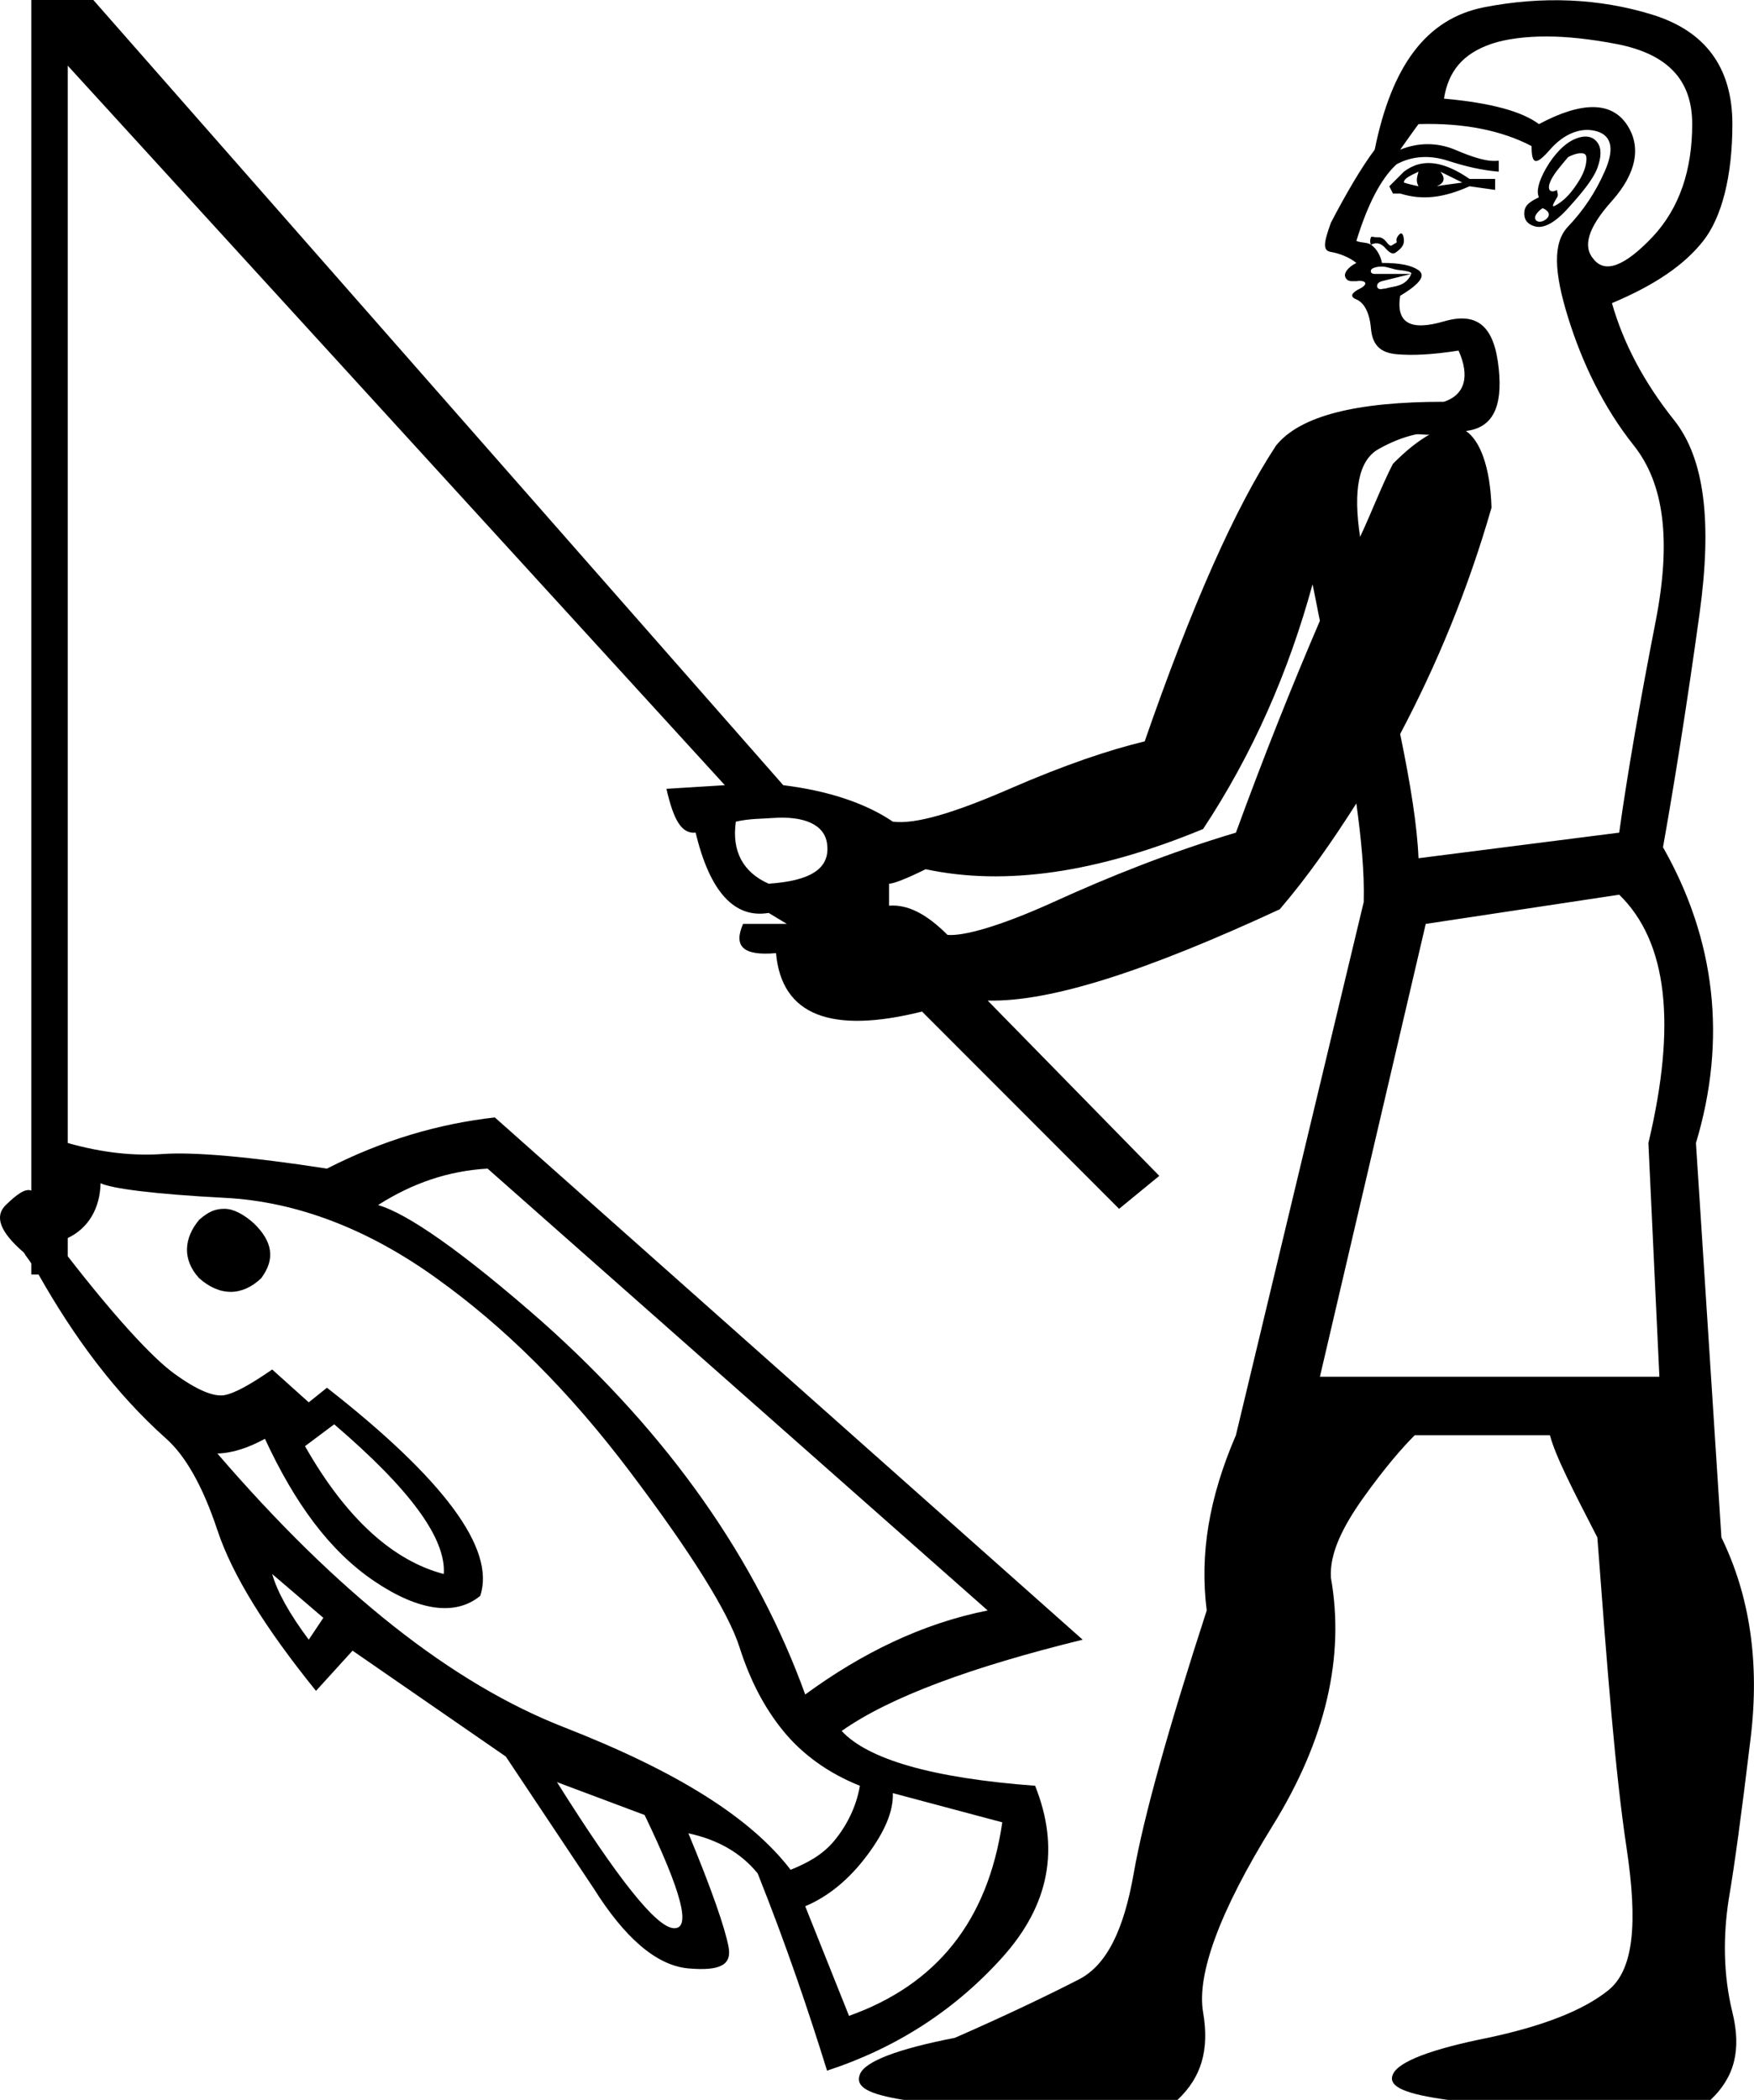 <?xml version="1.0" encoding="UTF-8" standalone="no"?>
<svg
   xmlns:dc="http://purl.org/dc/elements/1.1/"
   xmlns:cc="http://web.resource.org/cc/"
   xmlns:rdf="http://www.w3.org/1999/02/22-rdf-syntax-ns#"
   xmlns:svg="http://www.w3.org/2000/svg"
   xmlns="http://www.w3.org/2000/svg"
   xmlns:sodipodi="http://sodipodi.sourceforge.net/DTD/sodipodi-0.dtd"
   xmlns:inkscape="http://www.inkscape.org/namespaces/inkscape"
   width="15.015"
   height="17.969"
   id="svg2160"
   sodipodi:version="0.32"
   inkscape:version="0.45"
   sodipodi:docname="A430.svg"
   inkscape:output_extension="org.inkscape.output.svg.inkscape"
   sodipodi:docbase="C:\Program Files\JSesh\fontsST"
   sodipodi:modified="true"
   version="1.0">
  <defs
     id="defs2165" />
  <sodipodi:namedview
     inkscape:window-height="480"
     inkscape:window-width="640"
     inkscape:pageshadow="2"
     inkscape:pageopacity="0.0"
     guidetolerance="10.0"
     gridtolerance="10.0"
     objecttolerance="10.0"
     borderopacity="1.0"
     bordercolor="#666666"
     pagecolor="#ffffff"
     id="base" />
  <path
     style="fill:#000000;stroke:none"
     d="M 0.268,0 L 0.268,10.188 C 0.217,10.167 0.145,10.219 0.049,10.312 C -0.047,10.406 -0.006,10.538 0.205,10.719 C 0.223,10.753 0.249,10.779 0.268,10.812 L 0.268,10.906 L 0.33,10.906 C 0.632,11.44 0.987,11.923 1.424,12.312 C 1.582,12.453 1.733,12.707 1.861,13.094 C 1.99,13.48 2.27,13.931 2.705,14.469 L 3.018,14.125 L 4.33,15.031 L 5.08,16.156 C 5.344,16.577 5.616,16.819 5.893,16.844 C 6.17,16.868 6.267,16.812 6.236,16.656 C 6.206,16.5 6.096,16.176 5.893,15.688 C 6.137,15.74 6.34,15.851 6.486,16.031 C 6.734,16.652 6.923,17.214 7.08,17.719 C 7.674,17.524 8.174,17.201 8.58,16.75 C 8.986,16.299 9.074,15.814 8.861,15.281 C 7.974,15.215 7.428,15.053 7.205,14.812 C 7.618,14.521 8.316,14.265 9.268,14.031 L 4.236,9.562 C 3.751,9.617 3.274,9.757 2.799,10 C 2.138,9.898 1.661,9.856 1.393,9.875 C 1.152,9.892 0.885,9.867 0.58,9.781 L 0.58,0.562 L 6.205,6.719 L 5.705,6.75 C 5.766,7.017 5.834,7.137 5.955,7.125 C 6.077,7.635 6.289,7.861 6.58,7.812 L 6.736,7.906 L 6.361,7.906 C 6.276,8.1 6.364,8.181 6.643,8.156 C 6.691,8.69 7.116,8.85 7.893,8.656 L 9.58,10.344 L 9.924,10.062 L 8.455,8.562 C 8.989,8.575 9.802,8.315 10.955,7.781 C 11.194,7.503 11.41,7.191 11.611,6.875 C 11.652,7.177 11.681,7.458 11.674,7.719 L 10.58,12.281 C 10.35,12.815 10.269,13.296 10.33,13.781 C 10.003,14.788 9.79,15.546 9.705,16.031 C 9.62,16.517 9.473,16.816 9.236,16.938 C 9,17.059 8.647,17.231 8.174,17.438 C 7.676,17.535 7.404,17.641 7.361,17.75 C 7.319,17.859 7.433,17.92 7.736,17.969 L 10.08,17.969 C 10.286,17.775 10.354,17.54 10.299,17.219 C 10.244,16.897 10.438,16.359 10.893,15.625 C 11.348,14.891 11.514,14.18 11.393,13.5 C 11.381,13.294 11.492,13.067 11.674,12.812 C 11.856,12.558 12.002,12.39 12.111,12.281 L 13.268,12.281 C 13.316,12.463 13.468,12.756 13.674,13.156 C 13.759,14.285 13.827,15.169 13.924,15.812 C 14.021,16.456 13.986,16.855 13.768,17.031 C 13.549,17.207 13.198,17.34 12.736,17.438 C 12.251,17.535 11.972,17.641 11.924,17.75 C 11.875,17.859 12.041,17.92 12.393,17.969 L 14.643,17.969 C 14.849,17.775 14.909,17.54 14.83,17.219 C 14.751,16.897 14.75,16.565 14.799,16.25 C 14.847,15.971 14.908,15.524 14.986,14.875 C 15.065,14.226 14.979,13.654 14.736,13.156 L 14.518,9.781 C 14.785,8.895 14.685,8.039 14.236,7.25 C 14.333,6.704 14.44,6.039 14.549,5.25 C 14.658,4.461 14.591,3.921 14.33,3.594 C 14.069,3.266 13.896,2.934 13.799,2.594 C 14.175,2.436 14.422,2.263 14.58,2.062 C 14.738,1.862 14.83,1.511 14.83,1.062 C 14.83,0.577 14.598,0.265 14.143,0.125 C 13.688,-0.015 13.203,-0.035 12.705,0.062 C 12.208,0.16 11.913,0.565 11.768,1.281 C 11.658,1.427 11.526,1.651 11.393,1.906 C 11.332,2.076 11.32,2.144 11.393,2.156 C 11.465,2.168 11.551,2.201 11.611,2.25 C 11.539,2.286 11.499,2.339 11.518,2.375 C 11.536,2.411 11.563,2.406 11.611,2.406 C 11.696,2.394 11.715,2.432 11.643,2.469 C 11.57,2.505 11.551,2.538 11.611,2.562 C 11.672,2.587 11.724,2.667 11.736,2.812 C 11.749,2.958 11.822,3.019 11.955,3.031 C 12.089,3.043 12.256,3.036 12.486,3 C 12.583,3.218 12.543,3.377 12.361,3.438 C 11.609,3.438 11.13,3.558 10.924,3.812 C 10.572,4.346 10.199,5.191 9.799,6.344 C 9.496,6.417 9.116,6.544 8.643,6.75 C 8.169,6.956 7.837,7.056 7.643,7.031 C 7.412,6.874 7.093,6.767 6.705,6.719 L 0.799,0 L 0.268,0 z M 13.236,0.312 C 13.411,0.312 13.606,0.333 13.83,0.375 C 14.279,0.46 14.486,0.686 14.486,1.062 C 14.486,1.451 14.379,1.782 14.143,2.031 C 13.906,2.28 13.74,2.34 13.643,2.219 C 13.546,2.11 13.593,1.949 13.799,1.719 C 14.005,1.488 14.057,1.257 13.924,1.062 C 13.79,0.868 13.538,0.868 13.174,1.062 C 13.028,0.953 12.762,0.88 12.361,0.844 C 12.398,0.613 12.519,0.46 12.768,0.375 C 12.892,0.333 13.062,0.312 13.236,0.312 z M 12.143,1.062 C 12.531,1.05 12.857,1.117 13.111,1.25 C 13.111,1.408 13.146,1.421 13.268,1.281 C 13.389,1.142 13.54,1.083 13.674,1.125 C 13.807,1.167 13.815,1.293 13.736,1.469 C 13.658,1.645 13.557,1.798 13.424,1.938 C 13.29,2.077 13.303,2.33 13.424,2.719 C 13.545,3.107 13.726,3.485 13.986,3.812 C 14.247,4.14 14.307,4.627 14.174,5.312 C 14.04,5.998 13.934,6.603 13.861,7.125 L 12.143,7.344 C 12.132,7.069 12.075,6.712 11.986,6.281 C 12.298,5.691 12.566,5.048 12.768,4.344 C 12.757,3.988 12.667,3.768 12.549,3.688 C 12.777,3.661 12.864,3.485 12.83,3.156 C 12.794,2.798 12.653,2.665 12.361,2.75 C 12.07,2.835 11.95,2.762 11.986,2.531 C 12.168,2.422 12.203,2.355 12.143,2.312 C 12.082,2.27 11.988,2.25 11.83,2.25 C 11.823,2.205 11.791,2.13 11.736,2.094 C 11.703,2.072 11.662,2.081 11.611,2.062 C 11.708,1.747 11.822,1.528 11.955,1.406 C 12.089,1.333 12.241,1.326 12.393,1.375 C 12.544,1.424 12.685,1.457 12.83,1.469 L 12.83,1.375 C 12.733,1.387 12.613,1.348 12.455,1.281 C 12.297,1.215 12.132,1.221 11.986,1.281 C 12.047,1.196 12.106,1.111 12.143,1.062 z M 11.736,2.094 C 11.785,2.069 11.825,2.083 11.861,2.125 C 11.898,2.167 11.925,2.181 11.955,2.156 C 11.986,2.132 12.018,2.105 12.018,2.062 C 12.018,2.02 12.005,1.988 11.986,2 C 11.968,2.012 11.949,2.044 11.955,2.062 C 11.961,2.081 11.948,2.076 11.924,2.094 C 11.9,2.112 11.892,2.099 11.861,2.062 C 11.831,2.026 11.799,2.031 11.799,2.031 C 11.75,2.031 11.742,2.019 11.736,2.031 C 11.73,2.043 11.724,2.069 11.736,2.094 z M 13.486,1.188 C 13.395,1.224 13.303,1.322 13.236,1.438 C 13.17,1.553 13.15,1.639 13.174,1.688 C 13.101,1.724 13.055,1.752 13.049,1.812 C 13.043,1.873 13.07,1.919 13.143,1.938 C 13.215,1.956 13.309,1.909 13.424,1.781 C 13.539,1.654 13.638,1.535 13.674,1.438 C 13.71,1.34 13.71,1.267 13.674,1.219 C 13.638,1.17 13.577,1.151 13.486,1.188 z M 13.549,1.312 C 13.578,1.316 13.583,1.339 13.58,1.375 C 13.574,1.448 13.541,1.515 13.486,1.594 C 13.432,1.673 13.379,1.72 13.33,1.75 C 13.282,1.78 13.282,1.766 13.33,1.688 C 13.345,1.664 13.325,1.639 13.33,1.625 C 13.276,1.655 13.243,1.629 13.268,1.562 C 13.292,1.496 13.363,1.417 13.424,1.344 C 13.485,1.313 13.52,1.309 13.549,1.312 z M 12.143,1.406 C 12.101,1.417 12.054,1.441 12.018,1.469 L 11.893,1.594 L 11.924,1.656 L 11.986,1.656 C 12.181,1.717 12.362,1.691 12.58,1.594 L 12.799,1.625 L 12.799,1.531 L 12.58,1.531 C 12.407,1.413 12.268,1.374 12.143,1.406 z M 12.143,1.469 C 12.131,1.517 12.118,1.545 12.143,1.594 C 12.094,1.582 12.054,1.575 12.018,1.562 C 12.018,1.526 12.07,1.505 12.143,1.469 z M 12.33,1.469 L 12.518,1.562 C 12.433,1.575 12.36,1.582 12.299,1.594 C 12.36,1.569 12.379,1.529 12.33,1.469 z M 13.205,1.781 C 13.266,1.806 13.273,1.845 13.236,1.875 C 13.2,1.905 13.155,1.905 13.143,1.875 C 13.131,1.845 13.169,1.806 13.205,1.781 z M 11.83,2.281 C 11.879,2.281 11.92,2.306 11.986,2.312 C 12.053,2.319 12.092,2.332 12.08,2.344 C 12.068,2.38 12.035,2.419 11.986,2.438 C 11.938,2.456 11.898,2.457 11.861,2.469 C 11.837,2.469 11.817,2.481 11.799,2.469 C 11.781,2.457 11.782,2.418 11.83,2.406 L 12.08,2.344 L 11.768,2.344 C 11.743,2.344 11.73,2.331 11.736,2.312 C 11.742,2.294 11.782,2.281 11.83,2.281 z M 12.111,3.719 C 12.149,3.71 12.196,3.724 12.236,3.719 C 12.142,3.773 12.044,3.848 11.924,3.969 C 11.829,4.153 11.739,4.39 11.643,4.594 C 11.583,4.201 11.628,3.941 11.799,3.844 C 11.89,3.792 11.998,3.745 12.111,3.719 z M 11.236,5 C 11.252,5.071 11.28,5.224 11.299,5.312 C 11.061,5.866 10.825,6.455 10.58,7.125 C 10.01,7.295 9.485,7.506 9.018,7.719 C 8.55,7.931 8.245,8.012 8.111,8 C 7.929,7.818 7.769,7.738 7.611,7.75 L 7.611,7.562 C 7.648,7.562 7.754,7.522 7.924,7.438 C 8.603,7.583 9.389,7.47 10.299,7.094 C 10.724,6.451 11.03,5.752 11.236,5 z M 6.611,7 C 6.883,6.98 7.057,7.055 7.08,7.219 C 7.11,7.437 6.932,7.538 6.58,7.562 C 6.362,7.465 6.263,7.286 6.299,7.031 C 6.417,7.004 6.521,7.007 6.611,7 z M 13.861,7.656 C 14.274,8.057 14.354,8.762 14.111,9.781 L 14.205,11.781 L 11.299,11.781 L 12.205,7.906 L 13.861,7.656 z M 4.174,10 L 8.455,13.781 C 7.896,13.892 7.378,14.145 6.893,14.5 C 6.477,13.35 5.73,12.28 4.643,11.312 C 3.958,10.71 3.483,10.381 3.236,10.312 C 3.536,10.121 3.842,10.019 4.174,10 z M 0.861,10.125 C 0.951,10.169 1.305,10.218 1.924,10.25 C 2.543,10.282 3.152,10.518 3.736,10.938 C 4.321,11.357 4.866,11.896 5.393,12.594 C 5.92,13.292 6.236,13.799 6.33,14.094 C 6.424,14.388 6.547,14.618 6.705,14.812 C 6.864,15.007 7.086,15.172 7.361,15.281 C 7.331,15.461 7.247,15.624 7.143,15.75 C 7.039,15.876 6.906,15.944 6.768,16 C 6.424,15.551 5.79,15.156 4.83,14.781 C 3.87,14.407 2.887,13.629 1.861,12.438 C 1.994,12.434 2.128,12.388 2.268,12.312 C 2.523,12.862 2.821,13.272 3.205,13.531 C 3.589,13.79 3.902,13.828 4.111,13.656 C 4.245,13.252 3.795,12.654 2.799,11.875 L 2.643,12 L 2.33,11.719 C 2.14,11.85 2.013,11.92 1.924,11.938 C 1.835,11.955 1.692,11.901 1.486,11.75 C 1.298,11.612 0.978,11.263 0.58,10.75 L 0.58,10.594 C 0.757,10.51 0.856,10.34 0.861,10.125 z M 1.924,10.344 C 1.844,10.343 1.784,10.368 1.705,10.438 C 1.575,10.593 1.557,10.777 1.705,10.938 C 1.886,11.098 2.077,11.089 2.236,10.938 C 2.358,10.774 2.334,10.625 2.174,10.469 C 2.093,10.396 2.004,10.345 1.924,10.344 z M 2.861,12.188 C 3.513,12.746 3.819,13.165 3.799,13.469 C 3.366,13.356 2.964,12.996 2.611,12.375 L 2.861,12.188 z M 2.33,13.469 L 2.768,13.844 L 2.643,14.031 C 2.478,13.81 2.373,13.621 2.33,13.469 z M 4.768,15.25 L 5.518,15.531 C 5.839,16.197 5.918,16.508 5.768,16.5 C 5.617,16.492 5.29,16.08 4.768,15.25 z M 7.643,15.344 L 8.58,15.594 C 8.456,16.442 8.014,16.984 7.268,17.25 L 6.893,16.312 C 7.1,16.225 7.276,16.073 7.424,15.875 C 7.572,15.677 7.649,15.5 7.643,15.344 z "
     id="path2162" />
</svg>

